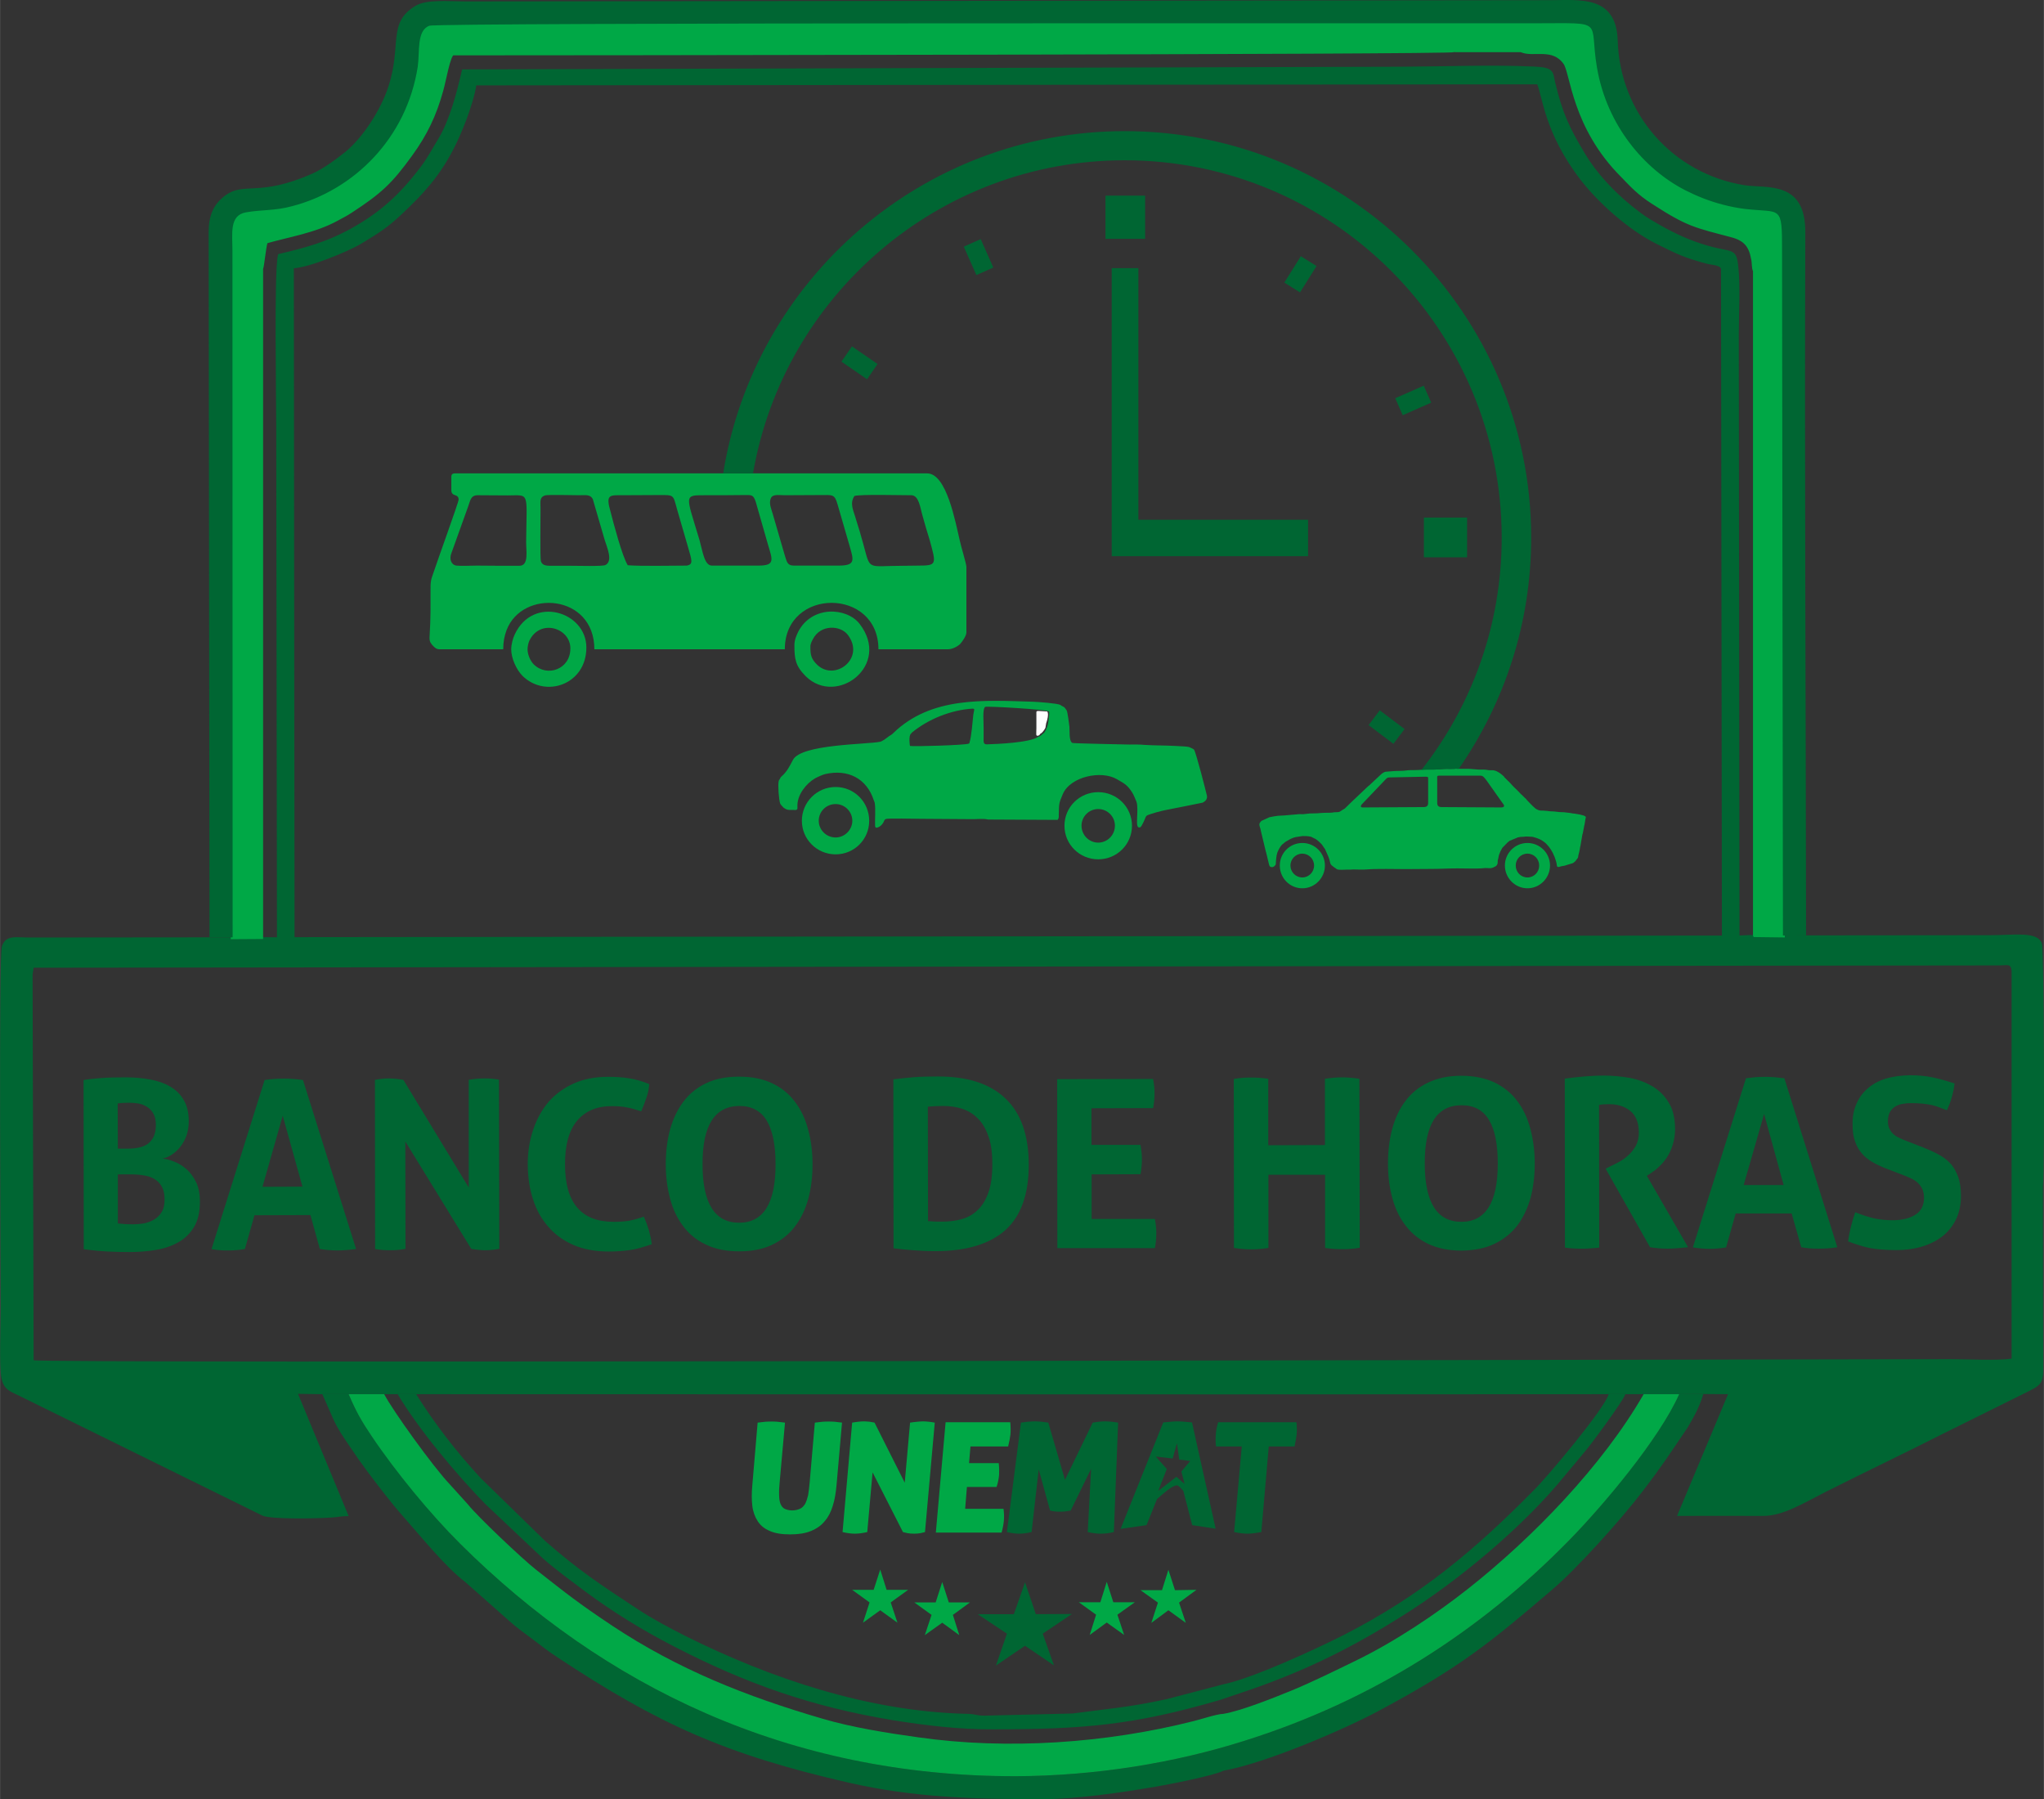 <?xml version="1.0" encoding="UTF-8"?>
<!DOCTYPE svg PUBLIC "-//W3C//DTD SVG 1.1//EN" "http://www.w3.org/Graphics/SVG/1.1/DTD/svg11.dtd">
<!-- Creator: CorelDRAW X7 -->
<svg xmlns="http://www.w3.org/2000/svg" xml:space="preserve" width="109.658mm" height="96.507mm" version="1.1" style="shape-rendering:geometricPrecision; text-rendering:geometricPrecision; image-rendering:optimizeQuality; fill-rule:evenodd; clip-rule:evenodd"
viewBox="0 0 11504 10125"
 xmlns:xlink="http://www.w3.org/1999/xlink">
 <rect x="0" y="0" width="11504" height="10125" fill="#333333" stroke="none"/>
 <defs>
  <style type="text/css">
   <![CDATA[
    .str1 {stroke:#006633;stroke-width:20.982}
    .str0 {stroke:#00A846;stroke-width:20.982}
    .str2 {stroke:#006633;stroke-width:7.994}
    .fil5 {fill:none}
    .fil0 {fill:#006633}
    .fil2 {fill:#00A846}
    .fil1 {fill:#01A847}
    .fil4 {fill:#FEFEFE}
    .fil3 {fill:#006633;fill-rule:nonzero}
    .fil6 {fill:#00A846;fill-rule:nonzero}
   ]]>
  </style>
 </defs>
 <g id="Camada_x0020_1">
  <g id="_360671128">
   <g>
    <path class="fil0" d="M189 7655l-6 -2170 6 -39 11067 -13c46,-1 62,-10 66,31l0 2182c-79,12 -253,3 -343,3 -1798,2 -10750,25 -10790,6l0 0zm9262 191l136 -1 139 1 -287 685c162,0 325,-1 486,0 111,0 226,-72 350,-135 253,-127 435,-213 660,-327l490 -243c79,-39 75,-58 75,-166 -2,-328 -1,-656 -2,-985 11,-91 6,-1331 -5,-1364 -23,-72 -157,-48 -290,-48 -345,0 -691,1 -1038,1l-130 1 -183 -3 -70 3 -78 0 -8055 9 -78 1 -78 -1 -184 1 -130 0 -1011 1c-85,0 -136,-16 -158,51 -18,58 -6,1877 -6,2032 0,87 -10,331 4,398 14,66 52,74 102,99l1366 673c45,22 306,17 390,11 40,-2 47,-8 96,-8l-285 -688 136 2 1 0 148 0 200 0 76 0 104 0 4541 1 2171 -1 94 0 103 0 200 0 0 0z"/>
    <path class="fil0" d="M2238 7846c116,196 336,458 494,619l323 305c74,65 151,120 230,180 161,120 327,222 505,314 404,209 774,340 1231,416 186,30 375,53 565,52 503,0 794,-22 1286,-167l191 -65c307,-109 554,-233 826,-404 318,-198 692,-510 925,-800 38,-46 74,-87 111,-133 32,-37 210,-278 223,-317l-94 0c-22,81 -347,467 -416,535 -333,338 -639,598 -1079,822 -156,79 -509,242 -675,276l-317 83c-216,47 -331,54 -531,81l-494 12c-47,0 -51,-9 -95,-10 -557,-12 -1110,-199 -1591,-439 -92,-47 -178,-92 -262,-147 -213,-140 -342,-225 -527,-388l-361 -352c-138,-149 -260,-307 -364,-473l-104 0 0 0z"/>
    <path class="fil0" d="M5717 9996c-1281,0 -2319,-505 -3128,-1309 -165,-164 -363,-405 -499,-608 -57,-84 -84,-131 -128,-233l-148 0 65 148c28,58 54,94 89,146 63,95 131,184 199,271 36,46 68,85 107,129 100,113 233,278 343,362l251 222c42,38 85,67 132,103 47,35 88,68 136,99 567,375 944,547 1644,707 368,84 707,92 1085,92 195,0 446,-37 638,-70 68,-11 337,-64 382,-90 236,-41 684,-234 875,-337 460,-246 626,-383 974,-680 144,-122 395,-403 510,-554 118,-154 148,-204 253,-358 36,-62 64,-107 90,-191l-136 1c-112,252 -430,628 -620,824 -499,509 -1107,901 -1828,1127 -391,124 -835,197 -1286,199l0 0z"/>
    <path class="fil1" d="M9251 7846c-231,402 -626,809 -987,1094 -180,142 -411,298 -638,408 -126,61 -228,112 -357,166 -94,38 -281,114 -384,131 -38,1 -129,32 -168,41 -490,124 -1045,163 -1550,91 -173,-24 -374,-56 -539,-105 -428,-125 -812,-277 -1184,-524 -193,-129 -250,-175 -427,-314 -78,-61 -334,-304 -383,-367l-103 -114c-95,-100 -321,-415 -369,-507l-200 0c44,102 71,149 128,234 136,203 334,443 499,607 809,804 1847,1310 3128,1309 451,-2 895,-75 1286,-199 721,-226 1329,-618 1828,-1128 190,-194 508,-571 620,-823l-200 0 0 0z"/>
    <path class="fil2 str0" d="M9877 5263l158 2 -5 -3853c0,-262 -4,-213 -208,-236 -41,-5 -86,-14 -124,-24 -82,-21 -153,-51 -214,-82 -226,-116 -440,-361 -496,-691 -46,-272 55,-248 -345,-248 -616,1 -6178,-5 -6227,14 -72,27 -53,145 -65,230 -63,405 -361,695 -706,785 -98,27 -169,19 -261,35 -95,17 -76,120 -76,218l1 3862 161 -1 0 -3762c7,-16 15,-114 26,-152 129,-37 275,-59 399,-127 34,-19 49,-25 79,-45 164,-107 224,-162 338,-320 82,-113 134,-221 172,-359 16,-55 40,-201 64,-208 511,0 5618,-4 5641,-18l372 0c68,32 179,-27 248,71 40,55 47,360 324,636 52,54 92,98 170,148 201,130 237,132 447,188 73,20 103,57 116,129 6,21 2,53 11,69l0 3739 0 0z"/>
    <path class="fil0 str1" d="M1565 2389l4 2886 78 -1 -4 -3774c91,-2 314,-96 380,-135 91,-55 147,-89 223,-160 144,-134 244,-247 329,-438 15,-34 23,-54 38,-92 19,-49 53,-151 58,-205l5988 -6c33,70 40,274 244,540 102,132 272,283 425,359 119,59 151,76 281,111 31,8 88,7 88,43l5 3748 78 0 -4 -3382c0,-111 9,-268 -2,-374 -12,-124 -21,-62 -235,-139 -88,-31 -180,-80 -257,-127 -36,-21 -73,-51 -106,-77 -101,-82 -199,-186 -266,-299 -87,-145 -126,-228 -167,-400 -14,-58 0,-77 -110,-82 -238,-11 -508,0 -750,1l-5274 15c-27,119 -68,276 -131,382 -36,58 -60,107 -101,161 -120,159 -234,264 -414,361 -124,66 -239,99 -389,134 -21,90 -9,797 -9,950z"/>
    <path class="fil0" d="M1309 5275l-1 -3862c0,-98 -19,-201 76,-218 92,-16 163,-8 261,-35 345,-90 643,-380 706,-785 12,-85 -7,-203 65,-230 49,-19 5611,-13 6227,-14 400,0 299,-24 345,248 56,330 270,575 496,691 61,31 132,61 214,82 38,10 83,19 124,24 204,23 208,-26 208,236l5 3853 130 -1c-1,-1313 -9,-2644 -4,-3957 1,-294 -217,-245 -344,-265 -401,-65 -700,-401 -712,-814 -8,-257 -215,-227 -383,-227 -2034,2 -4068,5 -6103,7 -94,0 -218,-13 -281,25 -160,96 -75,223 -153,456 -41,127 -142,285 -243,367 -53,42 -122,93 -184,121 -301,133 -383,45 -489,122 -61,45 -95,103 -95,209l5 3967 130 0 0 0z"/>
   </g>
   <path class="fil3" d="M470 6078c29,-5 61,-8 98,-11 37,-3 84,-4 139,-4 49,0 95,4 138,12 43,8 81,21 113,40 32,19 58,44 76,76 19,32 28,71 28,119 0,28 -4,54 -12,79 -9,24 -20,45 -34,63 -14,18 -30,33 -48,45 -17,12 -35,20 -54,22 20,3 43,9 68,19 24,9 47,24 69,43 21,19 38,43 53,73 14,30 21,66 21,108 0,58 -11,105 -32,141 -22,37 -51,66 -88,87 -36,21 -79,36 -127,44 -48,8 -98,12 -151,12 -41,0 -81,-1 -121,-3 -39,-2 -84,-6 -135,-13l-1 -952zm193 807c13,1 27,3 43,4 16,0 31,1 45,1 18,0 37,-2 58,-5 20,-4 39,-11 57,-21 17,-10 32,-24 43,-42 12,-19 17,-42 17,-71 0,-28 -4,-50 -13,-68 -9,-18 -21,-33 -38,-44 -16,-11 -36,-19 -58,-23 -22,-4 -47,-7 -75,-7l-79 0 0 276zm58 -421c22,0 42,-2 61,-6 19,-4 36,-11 50,-21 14,-11 25,-24 33,-41 8,-18 12,-40 12,-66 0,-26 -5,-47 -14,-63 -9,-16 -21,-29 -36,-38 -14,-9 -31,-16 -49,-19 -18,-3 -36,-4 -53,-4 -25,0 -46,1 -63,4l1 254 58 0zm768 -386c19,-3 36,-5 53,-6 17,-1 35,-2 56,-2 17,0 35,0 51,2 17,1 36,3 56,6l299 951c-36,5 -72,8 -106,8 -34,0 -66,-3 -98,-8l-53 -191 -315 1 -54 190c-32,6 -62,8 -91,8 -33,1 -65,-2 -97,-7l299 -952zm213 600l-111 -399 -114 400 225 -1zm408 -601c27,-5 53,-8 78,-8 26,0 54,3 82,8l368 606 0 -606c32,-6 62,-8 91,-8 27,0 54,2 79,7l2 952c-29,5 -54,8 -77,8 -25,0 -52,-3 -81,-8l-371 -604 1 604c-29,6 -57,8 -86,8 -29,0 -58,-2 -85,-7l-1 -952zm1513 770c12,25 21,50 29,76 7,26 13,52 16,79 -46,16 -87,28 -123,33 -37,5 -76,8 -119,8 -75,0 -141,-12 -197,-36 -56,-24 -104,-58 -142,-102 -39,-44 -68,-95 -87,-155 -20,-60 -29,-126 -30,-196 0,-71 10,-136 31,-197 20,-60 49,-112 87,-157 39,-44 86,-78 142,-103 56,-25 120,-37 191,-37 42,0 82,2 117,8 36,5 75,16 116,33 -2,26 -7,52 -16,77 -9,25 -18,51 -29,76 -31,-10 -58,-18 -82,-22 -24,-5 -52,-7 -85,-7 -84,0 -149,28 -195,83 -45,55 -68,137 -67,246 0,215 91,322 274,322 32,0 61,-2 86,-6 25,-5 52,-12 83,-23zm538 195c-72,0 -134,-12 -186,-37 -52,-24 -95,-58 -128,-102 -34,-44 -59,-95 -75,-155 -16,-59 -25,-124 -25,-195 0,-71 8,-136 24,-196 17,-61 42,-113 75,-157 34,-45 76,-79 128,-104 52,-25 114,-37 185,-37 72,0 134,12 186,37 52,24 95,59 128,103 34,44 59,96 75,157 17,60 25,126 25,196 0,71 -8,136 -24,195 -17,60 -41,111 -75,155 -33,44 -76,78 -128,103 -52,25 -114,37 -185,37zm-1 -161c137,0 205,-110 205,-329 0,-109 -17,-191 -50,-246 -33,-54 -84,-82 -154,-82 -139,1 -208,110 -207,329 0,219 69,328 206,328zm868 -807c37,-5 75,-8 116,-12 41,-3 86,-4 135,-4 167,0 294,41 380,124 87,82 131,207 131,373 0,166 -44,289 -132,368 -88,78 -219,118 -393,118 -45,0 -86,-2 -124,-5 -38,-3 -75,-6 -112,-11l-1 -951zm195 798c8,0 18,1 30,2 13,1 28,1 45,1 41,0 79,-4 114,-14 34,-9 65,-26 90,-51 26,-24 46,-57 61,-99 15,-41 22,-95 22,-160 0,-64 -7,-117 -23,-159 -15,-42 -35,-76 -61,-100 -25,-25 -54,-42 -88,-53 -33,-10 -68,-15 -105,-15 -12,0 -26,1 -43,1 -16,1 -30,2 -43,3l1 644zm727 -799l540 -1c5,27 8,54 8,81 0,29 -3,57 -8,83l-347 1 0 206 276 0c5,28 8,55 8,82 0,28 -3,56 -8,83l-275 1 0 251 356 0c5,26 8,53 8,80 0,29 -3,57 -8,84l-549 0 -1 -951zm994 -1c32,-6 64,-8 96,-8 32,0 65,2 98,7l0 374 319 -1 0 -373c33,-5 65,-8 97,-8 31,0 64,3 97,8l2 951c-34,6 -66,8 -97,8 -33,0 -65,-2 -98,-7l0 -412 -319 0 0 412c-33,5 -66,8 -96,8 -33,0 -66,-3 -98,-8l-1 -951zm1282 966c-72,0 -134,-13 -186,-37 -52,-25 -95,-59 -128,-103 -34,-43 -59,-95 -75,-154 -17,-60 -25,-125 -25,-196 0,-70 8,-136 24,-196 17,-61 41,-113 75,-157 33,-44 76,-79 128,-103 52,-25 114,-38 185,-38 72,0 134,13 186,37 52,25 95,59 128,103 34,44 59,97 75,157 16,60 25,126 25,196 0,71 -8,136 -24,196 -17,59 -42,111 -75,155 -34,43 -76,77 -128,102 -52,25 -114,37 -185,38zm-1 -162c137,0 205,-110 205,-328 0,-110 -17,-192 -50,-246 -33,-55 -84,-82 -154,-82 -139,0 -208,109 -207,328 0,219 69,328 206,328zm582 -806c38,-5 75,-9 109,-12 34,-3 71,-5 113,-5 48,0 96,5 144,13 47,9 89,25 127,47 38,23 69,53 92,92 24,38 35,87 36,146 0,35 -5,66 -14,93 -8,27 -20,51 -33,71 -14,20 -29,38 -45,52 -15,15 -30,26 -44,35l-23 15 232 402c-18,2 -36,3 -55,5 -20,2 -40,3 -60,3 -34,0 -67,-3 -99,-8l-250 -442 32 -16c13,-6 28,-14 45,-23 18,-10 35,-22 51,-37 16,-14 30,-32 42,-53 11,-21 17,-45 17,-73 0,-56 -16,-97 -48,-123 -32,-26 -73,-39 -123,-38 -19,0 -37,1 -53,4l1 803c-16,2 -32,3 -48,4 -16,2 -31,2 -46,2 -15,0 -31,0 -48,-1 -16,-1 -34,-2 -51,-5l-1 -951zm1020 -2c18,-2 36,-4 53,-6 17,-1 35,-2 55,-2 18,0 35,1 52,2 17,2 35,4 56,6l298 951c-36,6 -71,8 -106,8 -33,0 -66,-2 -97,-8l-54 -190 -315 0 -54 191c-31,5 -62,8 -91,8 -32,0 -65,-3 -96,-8l299 -952zm212 601l-110 -400 -115 400 225 0zm582 -91c-30,-11 -57,-24 -80,-37 -24,-14 -45,-30 -61,-49 -17,-19 -30,-42 -39,-68 -10,-27 -14,-59 -14,-96 -1,-45 7,-84 23,-119 15,-34 37,-63 65,-86 28,-24 62,-42 102,-54 39,-11 84,-17 133,-18 45,0 88,4 127,12 39,8 80,20 124,34 -6,52 -20,102 -43,151 -13,-5 -26,-10 -40,-15 -14,-6 -28,-10 -44,-14 -15,-3 -33,-6 -52,-8 -19,-2 -41,-3 -66,-3 -15,0 -30,1 -46,4 -15,2 -29,7 -41,14 -13,7 -23,18 -31,31 -8,14 -12,32 -12,54 0,18 3,32 10,44 6,12 14,22 25,31 10,8 22,15 36,21 13,6 26,11 39,16l80 31c33,13 64,26 91,41 27,14 51,31 70,52 19,20 33,46 44,75 11,30 16,66 16,109 0,45 -8,86 -24,123 -17,37 -40,69 -71,96 -31,26 -69,47 -114,62 -46,15 -98,23 -157,23 -29,0 -55,-1 -78,-3 -23,-2 -45,-4 -66,-8 -20,-4 -41,-9 -61,-16 -21,-6 -42,-13 -64,-22 3,-26 8,-52 15,-80 7,-28 15,-56 25,-84 37,15 72,26 104,34 33,7 68,11 105,11 55,0 99,-11 131,-32 31,-20 47,-52 47,-94 0,-21 -4,-39 -11,-53 -8,-14 -17,-26 -29,-36 -12,-10 -26,-18 -41,-24 -15,-7 -30,-13 -46,-19l-81 -31z"/>
   <g>
    <g>
     <g>
      <path class="fil2" d="M2540 2681l0 77c0,41 41,17 41,54 0,14 -121,348 -135,392 -13,41 -24,53 -23,108 0,101 1,163 -5,261 -2,30 0,39 13,55 10,11 22,26 42,26l359 0c0,-43 7,-76 19,-108 88,-232 494,-204 494,108l1072 0c0,-349 527,-348 527,0l391 0c26,0 56,-17 69,-30 11,-12 35,-46 35,-64l0 -370c0,-17 -31,-117 -37,-147 -25,-105 -74,-379 -184,-379l-2660 0c-11,0 -18,7 -18,17l0 0zm383 503c54,0 38,-82 38,-133 3,-291 22,-263 -106,-263l-166 -1c-42,0 -42,32 -55,65l-94 262c-12,31 -2,64 28,69 25,3 87,0 115,0 80,1 160,1 240,1zm144 -396c-32,11 -25,35 -25,74 0,51 -3,277 2,296 9,28 36,26 72,26 33,0 66,0 99,0 31,0 177,4 192,-4 44,-22 10,-97 -4,-142l-67 -230c-15,-27 -42,-21 -76,-21 -29,0 -178,-4 -193,1zm466 393c73,6 255,2 333,2 36,-7 28,-29 8,-98l-63 -217c-24,-86 -15,-82 -105,-82 -66,0 -132,1 -198,1 -78,0 -101,-7 -71,96 15,59 65,249 96,298zm474 2l262 0c96,0 78,-34 53,-119l-69 -241c-14,-41 -23,-37 -70,-37 -69,1 -138,1 -207,1 -131,0 -117,-8 -39,253 18,64 27,143 70,143zm460 0l252 0c96,0 86,-29 64,-106l-69 -238c-17,-60 -28,-53 -99,-53 -66,0 -132,1 -198,1 -34,0 -69,-8 -79,18 -12,29 4,61 11,87l68 234c11,33 13,57 50,57zm662 -396c-73,0 -278,-6 -320,4 -29,44 -5,82 9,133 14,44 28,90 40,135 43,156 17,125 226,125 28,0 56,-1 85,-1 105,0 101,-7 63,-145 -14,-46 -28,-91 -40,-136 -12,-39 -19,-115 -63,-115l0 0z"/>
      <path class="fil2" d="M4471 3631c0,76 5,116 64,175 174,171 483,-62 303,-295 -72,-93 -267,-105 -345,43 -10,21 -22,46 -22,77zm90 9c0,44 3,66 37,100 100,98 275,-35 173,-168 -41,-53 -152,-60 -196,25 -6,12 -14,25 -14,43l0 0z"/>
      <path class="fil2" d="M2877 3654c0,51 29,114 63,149 129,128 360,50 360,-159 0,-202 -300,-295 -403,-74 -10,20 -20,57 -20,84zm92 0c0,29 15,65 35,85 74,73 206,29 206,-90 0,-116 -171,-169 -231,-43 -5,11 -10,32 -10,48z"/>
     </g>
     <g>
      <path class="fil2" d="M7088 4639c0,13 7,22 8,35l24 100c1,7 2,6 4,16 0,4 1,3 2,7l15 62c2,5 1,21 18,21 6,0 11,-3 14,-6 11,-10 6,-10 9,-35 0,-3 1,-6 1,-9 2,-13 1,-14 5,-28l2 -6c6,-14 14,-30 25,-42 1,-1 2,-2 3,-3 0,0 0,0 0,0 2,0 2,-1 2,-1l13 -11c2,-1 1,-1 3,-2l24 -14c9,-4 15,-7 24,-10 4,-1 4,0 8,-2l39 -6c21,0 28,0 48,4 4,2 3,2 6,3l14 7c0,0 0,0 1,0 13,7 28,21 40,34l15 22c1,1 1,1 2,2l19 43c2,7 6,14 7,21l4 16c1,4 3,8 7,12l11 9c0,0 0,0 0,0l20 14c0,0 1,0 1,0 7,5 43,2 53,2 7,0 13,0 19,0 9,0 10,-1 18,-1 23,0 54,2 75,0 59,-5 160,-2 222,-2 51,0 93,-1 147,-1 50,0 91,-3 143,-3 17,0 116,2 131,0 6,-1 9,0 15,-1 11,-2 25,0 36,0 11,0 21,-4 29,-9 1,0 5,-3 6,-3 14,-13 7,-23 11,-37 1,-3 1,-2 2,-7 3,-13 2,-16 8,-29l3 -8c4,-7 7,-14 12,-22 0,0 0,0 0,0l29 -30c4,-3 7,-5 11,-9l39 -16c3,0 1,-1 6,-3 27,-6 28,-2 43,-5 12,-1 23,1 36,1 7,0 10,2 15,3 23,6 45,16 63,32 3,3 6,6 9,9 14,15 25,32 34,50l5 12c0,0 1,0 1,0 1,3 0,2 1,4 3,9 -2,-6 1,1 0,2 0,2 0,2 0,1 0,1 1,1 1,3 1,2 2,6l6 19c8,24 -2,38 26,28 9,-3 23,-3 31,-7 3,-1 2,-1 6,-2l30 -9c7,-3 11,-8 18,-14 1,-1 0,-1 2,-4 4,-4 9,-10 11,-16 0,-2 1,-7 1,-8 2,-10 8,-30 9,-40 0,-6 2,-9 3,-15l11 -64c2,-7 4,-11 4,-16l3 -16c2,-5 1,-10 3,-16 0,-3 1,-3 2,-7l5 -31c2,-10 6,-14 -4,-19 -10,-5 -19,-5 -26,-8l-24 -4c-7,-2 -11,-1 -17,-2 -6,-1 -12,-3 -16,-3l-34 -4c-11,-1 -25,0 -35,-2l-17 -2c-6,0 -9,-1 -18,-1 -13,0 -22,-3 -34,-3 -9,0 -11,-2 -18,-1 -14,0 -20,-2 -32,-8 -2,-1 -3,-2 -5,-3l-1 -1c-1,0 -1,0 -1,-1 -13,-10 -32,-31 -43,-42 0,0 -1,-1 -1,-1l-7 -8c0,0 0,0 0,-1 0,0 -1,0 -1,0 0,0 0,-1 0,-1l-8 -7c0,0 0,0 0,0l-14 -14c0,0 0,-1 0,-1l-3 -1c0,0 0,0 0,-1 -1,-1 -1,-1 -3,-2l-18 -19c-14,-13 -34,-33 -47,-48l-2 -3c-1,0 -1,0 -1,0l-27 -27c-1,-3 -1,-2 -2,-4 -11,-10 -25,-21 -36,-26 -1,-1 -2,-1 -3,-2l-11 -4c-4,-1 0,0 -3,-1 -11,-3 -24,0 -35,-2 -16,-4 -36,-3 -54,-3l-37 -3c-28,-3 -60,0 -89,-2 -5,0 -8,1 -14,1 -13,1 -28,0 -40,0 -23,0 -49,4 -73,4 -12,0 -25,0 -37,0 -25,0 -49,3 -73,3 -6,0 -12,0 -19,0 -17,0 -35,4 -52,4 -14,0 -24,1 -37,1l-52 4c-6,1 -14,5 -19,9 0,0 -3,2 -3,2l-74 69c0,0 -1,0 -1,0l-92 87c-1,1 0,1 -2,2 0,0 0,0 -1,1l-38 37c-4,3 -7,4 -12,7 -22,15 -16,13 -43,14 -5,0 -11,1 -16,2 -15,2 -47,0 -73,3 -13,2 -40,1 -54,2 -12,1 -25,3 -36,4 -13,0 -25,-1 -37,1 -21,2 -47,4 -69,6 -12,1 -25,1 -37,2 -12,2 -35,5 -47,8l-46 21c-4,5 -11,12 -11,19l0 0zm950 -123c0,10 0,26 -25,26l-344 2c-12,0 -13,-9 -2,-20l124 -130c14,-14 15,-19 32,-19l199 -4c19,0 16,3 16,20l0 125zm51 -1c0,11 0,27 24,27l337 2c12,0 22,-6 10,-20l-94 -133c-13,-15 -17,-26 -36,-26l-225 0c-19,0 -16,2 -16,21l0 129z"/>
      <path class="fil2" d="M7330 4744c70,0 127,57 127,127 0,70 -57,128 -127,128 -71,0 -127,-58 -127,-128 0,-70 56,-127 127,-127zm0 60c36,0 66,30 66,67 0,37 -30,67 -66,67 -37,0 -67,-30 -67,-67 0,-37 30,-67 67,-67z"/>
      <path class="fil2" d="M8597 4744c70,0 127,57 127,127 0,70 -57,128 -127,128 -70,0 -127,-58 -127,-128 0,-70 57,-127 127,-127zm0 60c37,0 66,30 66,67 0,37 -29,67 -66,67 -37,0 -66,-30 -66,-67 0,-37 29,-67 66,-67z"/>
     </g>
     <g>
      <path class="fil2" d="M6793 4478c3,20 -9,31 -24,39 -2,1 -209,42 -210,42 -29,6 -70,17 -99,28 -8,4 -10,6 -14,16 -3,9 -19,44 -26,51 -2,2 -8,3 -12,2 -12,-4 -8,-41 -8,-56 1,-23 4,-69 -4,-89 -8,-18 -14,-36 -25,-53 -28,-43 -44,-49 -85,-73 -87,-51 -260,-16 -304,83 -24,56 -21,55 -23,116 0,17 1,18 -6,30l-392 -2c-25,-6 -56,-2 -82,-2l-293 -2c-35,0 -190,-4 -200,1 -6,2 -9,7 -11,13 -7,16 -25,37 -46,36 -3,-6 -4,-5 -4,-16 -1,-33 3,-87 -1,-117 -1,-12 -3,-12 -6,-21 -40,-123 -145,-177 -273,-148 -14,3 -47,18 -59,25 -49,29 -96,89 -98,148 0,4 0,9 0,13 0,13 1,9 -3,13 -5,4 -1,4 -20,3 -7,0 -15,0 -22,0 -17,-1 -20,-5 -32,-12 -5,-5 -18,-18 -20,-24 -8,-24 -13,-101 -9,-123 2,-10 4,-10 7,-15 4,-6 3,-9 9,-14 32,-28 45,-56 65,-94 47,-89 418,-86 492,-102 8,-2 15,-8 23,-12l27 -20c10,-6 13,-7 21,-15 214,-209 513,-186 787,-178 29,1 138,9 155,18 4,3 6,5 13,8 13,6 13,10 22,22 6,9 14,78 16,93 2,19 -4,82 17,91 9,3 283,8 320,9 26,0 60,-1 85,2 25,2 58,2 84,3 21,0 153,4 167,9 3,1 24,10 28,14 12,17 67,234 73,260l0 0zm-1239 -289c-21,0 -18,-16 -18,-36 0,-18 0,-35 0,-52 1,-31 -8,-112 9,-123 10,-5 341,14 360,26 1,22 -2,32 -4,53 -2,23 -10,46 -23,65 -6,7 -11,8 -17,15 -7,6 -8,5 -18,10 -50,33 -229,40 -289,42zm-98 -6c-2,1 0,0 -4,2 -22,9 -315,17 -328,13 0,0 -2,0 -2,0 -2,-1 -9,-58 5,-69 4,-3 2,-3 5,-6 92,-76 221,-128 342,-135 15,1 8,6 4,34 -5,45 -10,121 -22,159 0,1 0,1 0,2l0 0z"/>
      <path class="fil4" d="M5894 4004c10,13 0,51 -6,66 -2,8 -2,17 -4,25 -2,7 -16,26 -23,31 -4,3 -3,0 -7,5 -6,7 1,3 -8,8 -19,7 -13,-8 -13,-40l0 -78c0,-26 -7,-20 61,-17z"/>
      <path class="fil2" d="M4703 4429c105,0 189,85 189,190 0,105 -84,189 -189,189 -105,0 -190,-84 -190,-189 0,-105 85,-190 190,-190zm0 96c51,0 94,42 94,94 0,51 -43,94 -94,94 -53,0 -95,-43 -95,-94 0,-52 42,-94 95,-94z"/>
      <circle class="fil5" cx="6181" cy="4647" r="190"/>
      <path class="fil2" d="M6181 4458c105,0 190,84 190,189 0,105 -85,189 -190,189 -105,0 -190,-84 -190,-189 0,-105 85,-189 190,-189zm0 95c52,0 94,42 94,94 0,52 -42,95 -94,95 -52,0 -94,-43 -94,-95 0,-52 42,-94 94,-94z"/>
     </g>
    </g>
    <g>
     <path class="fil0" d="M6330 738c-1138,0 -2086,836 -2260,1926l168 0c172,-999 1045,-1762 2092,-1762 1171,0 2122,953 2122,2124 0,492 -168,945 -451,1306 11,-1 21,-1 31,-1 12,0 25,0 37,0 24,0 50,-4 73,-4 12,0 27,1 40,0 6,0 9,-1 14,-1 4,1 10,1 14,1 257,-370 408,-819 408,-1301 0,-1262 -1026,-2288 -2288,-2288l0 0z"/>
     <rect class="fil0" transform="matrix(0.271 -0.394 0.394 0.271 4735.74 2035.22)" width="218" height="366"/>
     <rect class="fil0" transform="matrix(0.288 -0.382 0.382 0.288 7702.71 4080.66)" width="218" height="366"/>
     <rect class="fil0" transform="matrix(0.437 -0.194 0.194 0.437 5424.25 1388.02)" width="218" height="366"/>
     <rect class="fil0" transform="matrix(0.405 0.254 -0.254 0.405 7321.51 1441.92)" width="218" height="366"/>
     <rect class="fil0" transform="matrix(0.193 0.438 -0.438 0.193 8013.11 2170.5)" width="218" height="366"/>
     <rect class="fil0" x="6222" y="1101" width="223" height="243"/>
     <rect class="fil0" transform="matrix(1.26665E-014 0.478 -0.73 1.93309E-014 8257.21 2912.62)" width="468" height="333"/>
     <polygon class="fil0" points="6407,2925 7362,2925 7362,3130 6407,3130 6257,3130 6257,2925 6257,1509 6407,1509 "/>
    </g>
   </g>
   <g>
    <g>
     <polygon class="fil0 str2" points="5769,8917 5827,9088 6020,9087 5864,9192 5924,9362 5769,9257 5613,9363 5672,9192 5516,9088 5709,9088 "/>
     <polygon class="fil2" points="6576,8834 6613,8949 6734,8947 6636,9019 6674,9133 6576,9062 6480,9133 6517,9019 6419,8949 6540,8949 "/>
     <polygon class="fil2" points="6229,8902 6266,9017 6387,9017 6289,9087 6327,9201 6229,9131 6133,9201 6169,9087 6072,9017 6193,9017 "/>
     <polygon class="fil2" points="5303,8903 5340,9018 5459,9018 5363,9088 5399,9202 5303,9132 5205,9202 5243,9088 5146,9018 5266,9018 "/>
     <polygon class="fil2" points="4954,8833 4990,8947 5111,8947 5013,9018 5051,9132 4954,9062 4857,9132 4894,9018 4796,8947 4917,8947 "/>
    </g>
    <g>
     <path class="fil6" d="M4447 8635c-47,0 -85,-6 -114,-19 -31,-13 -53,-31 -69,-56 -15,-23 -26,-52 -30,-86 -4,-34 -4,-72 0,-115l30 -353c17,-2 32,-4 44,-5 12,-1 23,-1 35,-1 9,0 20,0 31,1 12,1 27,3 44,5l-30 335c-3,28 -4,54 -3,74 0,20 3,36 8,49 5,12 13,22 23,27 11,5 25,9 42,9 18,0 33,-4 44,-9 12,-5 21,-15 29,-27 7,-13 12,-29 17,-49 3,-20 7,-46 9,-74l29 -335c17,-2 32,-4 44,-5 12,-1 23,-1 33,-1 10,0 21,0 34,1 11,1 26,3 42,5l-31 353c-4,43 -10,81 -21,115 -10,34 -25,63 -45,86 -20,25 -46,43 -78,56 -31,13 -71,19 -117,19z"/>
     <path class="fil6" d="M4796 8006c13,-2 24,-4 35,-5 10,-1 21,-2 30,-2 11,0 21,1 33,2 10,2 20,3 28,5l170 338 30 -338c15,-2 29,-4 41,-5 12,-1 23,-2 33,-2 9,0 20,1 31,2 11,1 22,3 34,5l-55 616c-6,2 -14,3 -25,6 -11,2 -23,3 -35,3 -15,0 -28,-1 -39,-3 -12,-3 -20,-5 -25,-6l-171 -336 -30 336c-26,6 -49,9 -70,9 -20,0 -43,-3 -69,-9l54 -616z"/>
     <path class="fil6" d="M5623 8301c-2,20 -6,43 -14,67l-167 0 -10 123 216 0c3,24 4,46 2,66 -2,21 -6,44 -13,68l-370 0 55 -621 364 0c1,13 2,26 2,36 0,11 0,21 -1,32 -2,18 -6,40 -13,68l-212 0 -8 94 167 0c3,25 3,48 2,67l0 0z"/>
     <path class="fil3" d="M5746 8006c12,-2 26,-3 39,-5 15,-1 28,-2 40,-2 12,0 24,1 37,2 14,2 26,3 38,5l94 322 156 -322c11,-2 23,-3 34,-5 13,-1 24,-2 36,-2 11,0 24,1 37,2 12,2 25,3 36,5l-24 616c-9,2 -20,4 -31,6 -12,2 -27,3 -45,3 -20,0 -43,-3 -71,-9l19 -356 -115 235c-11,2 -21,3 -32,5 -10,1 -20,1 -28,1 -10,0 -18,0 -27,-1 -10,-1 -18,-2 -29,-5l-64 -232 -40 353c-25,6 -48,9 -70,9 -20,0 -43,-3 -69,-9l79 -616 0 0z"/>
     <path class="fil3" d="M6989 8140l-145 0c-3,-25 -3,-49 -1,-68 1,-19 5,-41 13,-68l441 0c1,13 2,26 2,36 0,12 0,21 -1,32 -2,18 -6,40 -12,68l-145 0 -42 482c-32,6 -57,9 -77,9 -21,0 -47,-3 -76,-9l43 -482z"/>
     <path class="fil3" d="M6709 8005c-16,-1 -31,-3 -44,-4 -13,-1 -25,-2 -36,-2 -13,0 -26,1 -39,2 -14,1 -27,3 -43,4l-240 599 146 -21 59 -147c37,-32 84,-76 112,-77 9,0 22,16 36,31l50 193 132 20 -133 -598zm-85 117l13 92 62 8 -50 59 18 70 -46 -40 -102 79 48 -123 -62 -70 95 11 24 -86z"/>
    </g>
   </g>
  </g>
 </g>
</svg>
